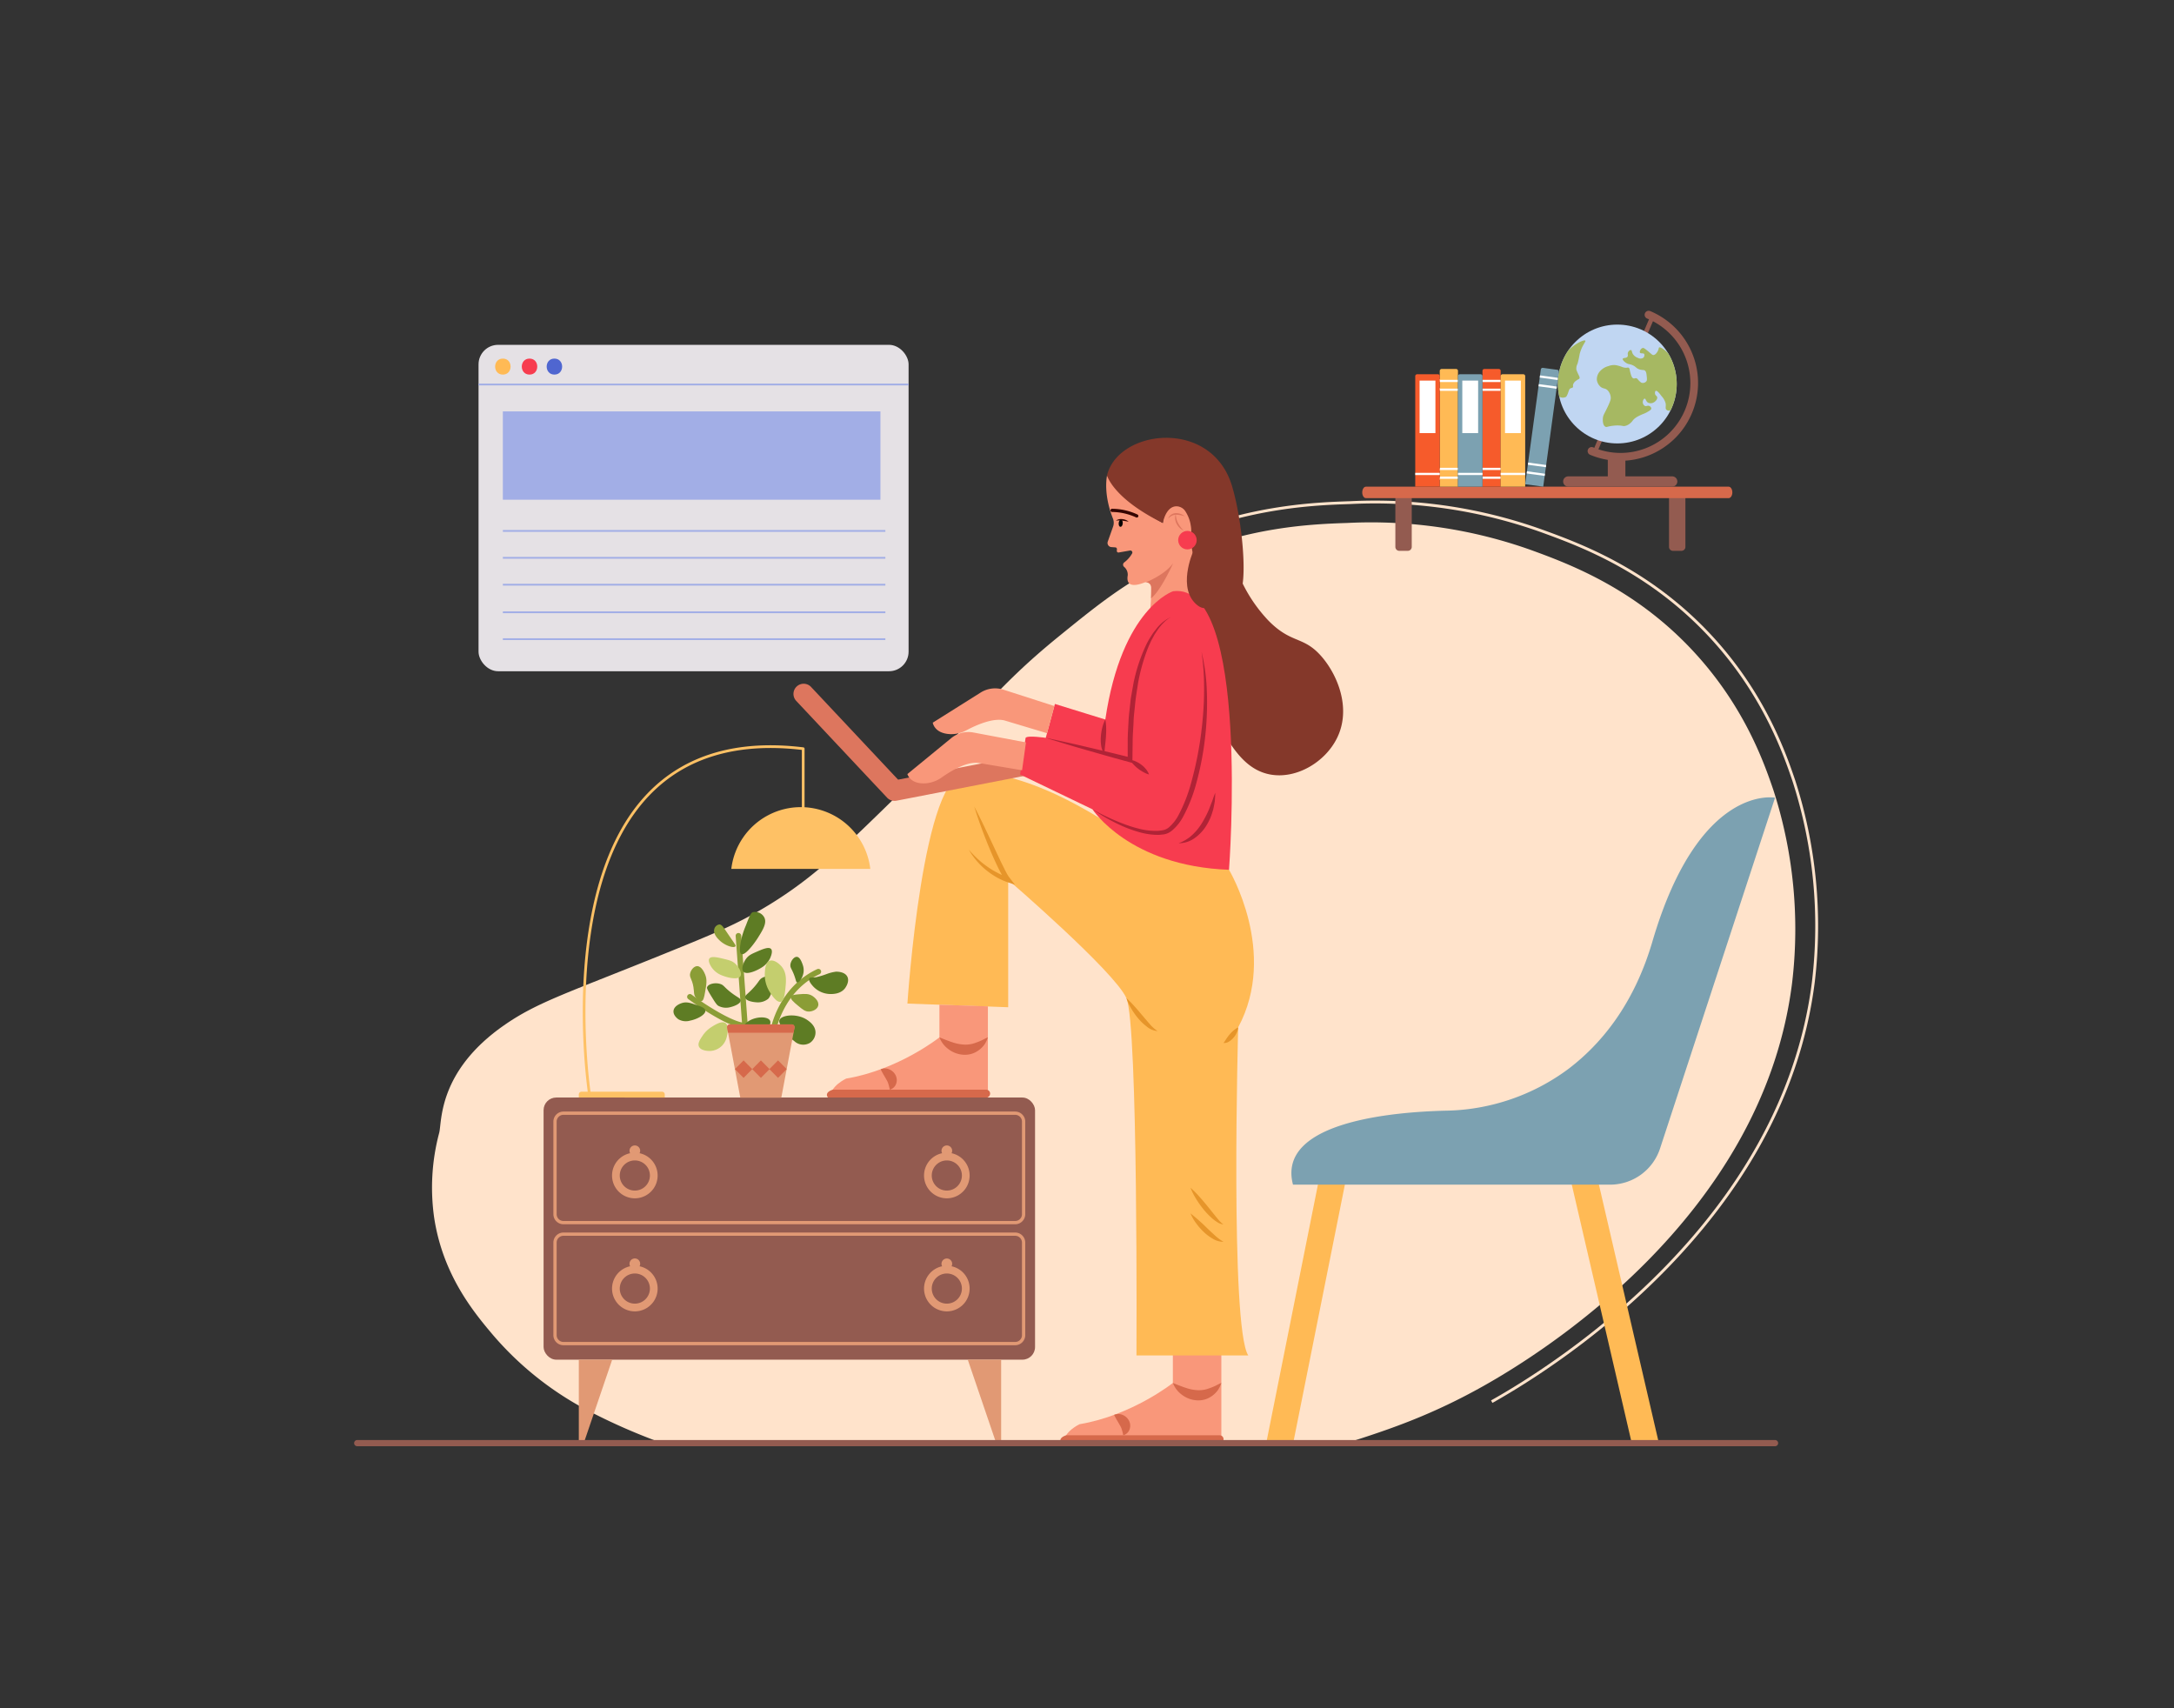 <svg id="Layer_1" data-name="Layer 1" xmlns="http://www.w3.org/2000/svg" viewBox="0 0 700 550"><rect x="0" y="0" width="700" height="550" fill="#333333" stroke="none"/><title>girl working in at home</title><path d="M433.442,464.64c14.837-4.638,28.149-9.377,44.164-18.37,16.517-9.276,89.888-53.422,99.43-129.825a145.734,145.734,0,0,0-6.081-62.233c-2.949-8.646-9.066-26.012-24.506-43.187-18.9-21.036-40.466-29.19-53.111-33.801a153.247,153.247,0,0,0-59.548-8.847c-11.468.374-31.71,1.214-54.718,11.267-15.01,6.556-24.342,14.033-38.092,25.209-21.785,17.722-24.652,25.099-62.762,61.694-10.463,10.043-19.064,17.959-32.194,25.757-9.103,5.405-16.462,8.427-30.039,13.942-33.371,13.559-42.873,16.304-53.793,23.937-21.237,14.855-19.862,31.055-20.775,34.543a68.594,68.594,0,0,0-1.616,27.364c2.785,18.325,12.655,30.304,18.781,37.553a103.263,103.263,0,0,0,30.039,24.141,191.962,191.962,0,0,0,24.615,10.856Z" fill="#ffe3cb"/><path d="M480.546,451.688l-.447-.797c21.822-12.258,93.766-58.212,103.336-134.888a151.845,151.845,0,0,0-6.312-64.617c-2.718-7.972-9.082-26.641-25.427-44.825-20.016-22.272-42.863-30.605-55.138-35.082a158.9,158.9,0,0,0-61.856-9.192c-10.534.342-32.453,1.053-56.829,11.696l-.365-.836c24.536-10.714,46.574-11.429,57.165-11.772a159.744,159.744,0,0,1,62.198,9.247c12.35,4.504,35.337,12.887,55.505,35.329,16.469,18.323,22.875,37.116,25.61,45.141a152.79,152.79,0,0,1,6.355,65.025C574.718,393.217,502.462,439.377,480.546,451.688Z" fill="#ffe3cb"/><polygon points="525.401 464.64 505.658 379.543 513.949 377.621 534.108 464.513 525.401 464.64" fill="#ffba55"/><polygon points="416.413 464.513 407.736 464.513 425.089 377.748 433.432 379.416 416.413 464.513" fill="#ffba55"/><path d="M416.326,381.419H518.434a16.925,16.925,0,0,0,16.083-11.652L571.543,256.837s-24.508-4.765-39.485,46.293c-5.928,20.211-16.444,32.954-26.985,40.976a67.975,67.975,0,0,1-39.635,13.499C448.94,357.996,410.975,361.087,416.326,381.419Z" fill="#7ca1b1"/><path d="M449.29,158.538h5.275a0,0,0,0,1,0,0v17.548a1.263,1.263,0,0,1-1.263,1.263h-2.749a1.263,1.263,0,0,1-1.263-1.263V158.538A0,0,0,0,1,449.29,158.538Z" fill="#935b50"/><path d="M537.403,158.538h5.275a0,0,0,0,1,0,0v17.548a1.263,1.263,0,0,1-1.263,1.263h-2.749a1.263,1.263,0,0,1-1.263-1.263V158.538A0,0,0,0,1,537.403,158.538Z" fill="#935b50"/><path d="M556.61,160.383h-116.805c-.653,0-1.183-.826-1.183-1.844s.53-1.844,1.183-1.844h116.805c.653,0,1.183.826,1.183,1.844S557.263,160.383,556.61,160.383Z" fill="#d6694b"/><rect x="462.219" y="153.752" width="5.961" height="0.721" fill="#fff"/><rect x="462.219" y="150.872" width="5.961" height="0.721" fill="#fff"/><rect x="462.219" y="124.955" width="5.961" height="0.721" fill="#fff"/><rect x="462.219" y="122.076" width="5.961" height="0.721" fill="#fff"/><path d="M478.215,134.593H515.501a0,0,0,0,1,0,0v5.863a0,0,0,0,1,0,0H478.215a.609.609,0,0,1-.609-.609v-4.644A.609.609,0,0,1,478.215,134.593Z" transform="translate(699.864 -335.913) rotate(97.76)" fill="#7ca1b1"/><rect x="498.368" y="118.681" width="0.708" height="5.863" transform="translate(310.858 599.337) rotate(-82.237)" fill="#fff"/><rect x="497.985" y="121.488" width="0.708" height="5.862" transform="translate(307.815 601.412) rotate(-82.245)" fill="#fff"/><rect x="494.544" y="146.744" width="0.708" height="5.863" transform="translate(279.822 619.855) rotate(-82.246)" fill="#fff"/><rect x="494.161" y="149.551" width="0.708" height="5.862" transform="translate(276.623 621.863) rotate(-82.236)" fill="#fff"/><path d="M483.199,119.408l0,37.286H477.336l0-37.286a.609.609,0,0,1,.609-.609h4.644A.609.609,0,0,1,483.199,119.408Z" fill="#f65b2b"/><rect x="477.336" y="153.451" width="5.863" height="0.709" fill="#fff"/><rect x="477.336" y="150.619" width="5.863" height="0.709" fill="#fff"/><rect x="477.336" y="125.129" width="5.863" height="0.709" fill="#fff"/><rect x="477.336" y="122.296" width="5.863" height="0.709" fill="#fff"/><path d="M483.192,156.694v-35.587a.609.609,0,0,1,.609-.609h6.683a.609.609,0,0,1,.609.609v35.587Z" fill="#ffba55"/><rect x="483.192" y="152.24" width="7.902" height="0.709" fill="#fff"/><rect x="478.689" y="128.443" width="16.908" height="5.098" transform="translate(618.135 -356.151) rotate(90)" fill="#fff"/><path d="M463.583,119.408l0,37.286h5.863l0-37.286a.609.609,0,0,0-.609-.609h-4.644A.609.609,0,0,0,463.583,119.408Z" fill="#ffba55"/><rect x="463.582" y="153.451" width="5.863" height="0.709" fill="#fff"/><rect x="463.582" y="150.619" width="5.863" height="0.709" fill="#fff"/><rect x="463.582" y="125.129" width="5.863" height="0.709" fill="#fff"/><rect x="463.582" y="122.296" width="5.863" height="0.709" fill="#fff"/><path d="M463.59,156.694v-35.587a.609.609,0,0,0-.609-.609h-6.683a.609.609,0,0,0-.609.609v35.587Z" fill="#f65b2b"/><rect x="455.688" y="152.24" width="7.901" height="0.709" fill="#fff"/><rect x="451.184" y="128.443" width="16.908" height="5.098" transform="translate(590.63 -328.647) rotate(90)" fill="#fff"/><path d="M455.902,134.645h35.587a0,0,0,0,1,0,0v7.902a0,0,0,0,1,0,0h-35.587a.609.609,0,0,1-.609-.609v-6.683a.609.609,0,0,1,.609-.609Z" transform="translate(611.987 -334.795) rotate(90)" fill="#7ca1b1"/><rect x="469.44" y="152.24" width="7.902" height="0.709" fill="#fff"/><rect x="464.937" y="128.443" width="16.908" height="5.098" transform="translate(604.383 -342.399) rotate(90)" fill="#fff"/><rect x="499.05" y="123.065" width="47.493" height="1.416" transform="translate(204.109 556.293) rotate(-66.936)" fill="#935b50"/><circle cx="520.755" cy="123.638" r="19.129" fill="#c0d6f2"/><path d="M505.02,112.764a19.115,19.115,0,0,0-2.954,14.954c.012.007.024.016.036.022a2.225,2.225,0,0,0,2.201,0,5.752,5.752,0,0,0,.683-1.518c.275-.72.333-.955.607-1.138.349-.234.642-.113.835-.379.174-.239.007-.433.076-.835a2.293,2.293,0,0,1,.987-1.29c.652-.525.988-.47,1.105-.828.073-.224-.009-.4-.346-1.146a11.711,11.711,0,0,1-.683-1.594,3.345,3.345,0,0,1,.379-1.897,29.555,29.555,0,0,0,.683-3.112c.768-2.916,2.102-4.038,1.821-4.326C510.105,109.324,507.457,110.39,505.02,112.764Z" fill="#a6b862"/><path d="M537.141,113.767c-1.322-1.36-2.583-2.115-2.936-1.888-.154.099-.053.33-.304.911-.24.555-.824,1.482-1.518,1.518-.311.016-.455-.157-1.442-.987-1.47-1.236-1.723-1.333-1.973-1.29-.641.11-1.152,1.118-.911,1.518.236.392,1.089.021,1.366.455a1.106,1.106,0,0,1-.455,1.29,1.768,1.768,0,0,1-1.594-.076,3.024,3.024,0,0,1-1.594-1.214c-.406-.669-.283-1.194-.607-1.29-.294-.087-.71.251-.911.607-.346.615.075,1.062-.228,1.518-.39.587-1.37.268-1.518.683-.137.384.574,1.021,1.138,1.366.698.427.936.263,1.821.607,1.325.515,1.236,1.054,2.429,1.442,1.036.337,1.381.021,1.821.455.362.357.418.921.531,2.049.09.896-.014,1.11-.076,1.214a1.442,1.442,0,0,1-1.518.607c-.303-.08-.505-.281-.911-.683-.465-.461-.465-.637-.759-.759-.452-.188-.666.139-1.063,0-.527-.185-.738-.969-.987-1.897-.251-.937-.197-1.329-.531-1.518-.273-.154-.443.033-1.063,0a4.767,4.767,0,0,1-1.366-.379,11.943,11.943,0,0,0-1.67-.455,4.994,4.994,0,0,0-2.429.304,5.373,5.373,0,0,0-2.58,1.518,3.855,3.855,0,0,0-1.138,2.884,3.514,3.514,0,0,0,1.138,2.201c.879.768,1.468.411,2.277,1.138a3.651,3.651,0,0,1,1.062,2.429c.022.394-.015.941-1.214,3.415-.933,1.925-1.177,2.144-1.29,2.96-.126.913-.08,2.511.759,2.96.464.248.691-.113,2.504-.304a10.904,10.904,0,0,1,2.049-.076c1.029.07,1.154.251,1.746.152a3.692,3.692,0,0,0,1.746-.911c.752-.613.68-.89,1.442-1.518a7.311,7.311,0,0,1,1.518-.911c1.109-.562,1.405-.536,2.353-1.063.827-.46,1.465-.824,1.442-1.29a1.024,1.024,0,0,0-.683-.759c-.57-.221-.881.206-1.366,0a1.375,1.375,0,0,1-.683-1.366c.042-.432.307-.984.607-.987.38-.004.36.877,1.063,1.29a2.021,2.021,0,0,0,1.973-.152c.516-.318,1.119-1.0.987-1.594-.101-.453-.551-.5-.683-1.063-.087-.371-.016-.883.228-.987.458-.195,1.418,1.099,1.897,1.746a5.269,5.269,0,0,1,1.29,2.353c.13.923-.2,1.538.228,1.973a1.167,1.167,0,0,0,.911.304,1.232,1.232,0,0,0,.454-.141,19.139,19.139,0,0,0-.782-18.31Z" fill="#a6b862"/><path d="M521.642,148.372a24.945,24.945,0,0,1-9.645-1.942,1.298,1.298,0,1,1,1.002-2.395A22.481,22.481,0,1,0,530.351,102.557a1.298,1.298,0,1,1,1.002-2.395,25.076,25.076,0,0,1-9.711,48.21Z" fill="#935b50"/><path d="M538.428,153.371H523.349v-5.818a1.651,1.651,0,0,0-1.651-1.651c-.912,0-4.01.739-4.01,1.651V153.371H504.968a1.651,1.651,0,1,0,0,3.303h33.46a1.651,1.651,0,1,0,0-3.303Z" fill="#935b50"/><path d="M377.648,434.763v10.509s-13.164,10.458-30.023,13.268c0,0-5.151,2.365-5.151,6.099h50.783V435.282Z" fill="#f9977a"/><path d="M343.304,462.112h49.405a1.262,1.262,0,0,1,1.262,1.262v.004a1.262,1.262,0,0,1-1.262,1.262l-50.933 0S340.322,463.107,343.304,462.112Z" fill="#d6694b"/><path d="M358.732,455.539a3.53,3.53,0,0,1,2.622-.034,3.995,3.995,0,0,1,2.101,1.793,3.481,3.481,0,0,1,.224,2.995,2.98,2.98,0,0,1-2.006,1.819,17.659,17.659,0,0,0-.552-2.133,6.484,6.484,0,0,0-.537-1.099c-.189-.34-.429-.769-.749-1.302C359.518,457.034,359.15,456.416,358.732,455.539Z" fill="#d6694b"/><path d="M377.648,445.272c1.52.607,2.875,1.152,4.188,1.58a13.976,13.976,0,0,0,3.753.741,8.981,8.981,0,0,0,3.623-.552,18.087,18.087,0,0,0,1.938-.768c.675-.298,1.302-.704,2.108-1.001a9.689,9.689,0,0,1-1.051,2.214,8.001,8.001,0,0,1-1.748,1.811,7.454,7.454,0,0,1-5.007,1.57,8.805,8.805,0,0,1-4.828-1.75A8.493,8.493,0,0,1,377.648,445.272Z" fill="#d6694b"/><path d="M393.953,170.3c2.454.661,1.617,5.734,4.426,13.571a48.027,48.027,0,0,0,10.031,15.931c7.249,7.381,10.968,4.99,16.521,10.915,5.282,5.636,10.456,16.909,5.605,26.846-3.801,7.788-13.077,13.355-21.536,11.8-7.724-1.42-11.904-8.251-15.34-13.866-2.213-3.616-3.32-6.531-7.965-33.041-2.166-12.361-3.019-17.973,0-24.191C387.677,174.181,391.436,169.621,393.953,170.3Z" fill="#84382a"/><path d="M292.173,323.117s5.015-76.113,19.176-73.753c0,0,12.819-4.13,42.696,14.013L395.723,280.045s15.931,26.551,2.95,50.742c0,0-2.655,96.469,3.245,105.615H365.927s.59-106.5-3.245-115.055S324.625,283.29,324.625,283.29v41.007Z" fill="#ffba55"/><path d="M288.024,257.862a3.279,3.279,0,0,1-2.39-1.034L256.379,225.669a3.278,3.278,0,1,1,4.779-4.488l28.017,29.841,40.341-7.834a3.278,3.278,0,0,1,1.25,6.436l-42.117,8.179A3.305,3.305,0,0,1,288.024,257.862Z" fill="#dd765e"/><path d="M369.698,199.6c.87-2.707.993-7.517.976-10.477a1.659,1.659,0,0,0-2.26-1.54c-2.46.958-6.01,1.703-5.296-2.371a3.269,3.269,0,0,0-1.157-2.69.908.908,0,0,1-.024-1.403,9.479,9.479,0,0,0,2.607-2.953.653.653,0,0,0-.703-.919l-3.63.638a.525.525,0,0,1-.614-.562l.041-.481a.56.56,0,0,0-.52-.607l-1.265-.086A1.332,1.332,0,0,1,356.688,174.376l1.714-4.831a3.68,3.68,0,0,0-.055-2.6c-.978-2.444-2.862-8.148-1.902-13.894,0,0,4.32,7.812,17.969,15.34,0,0,.657-9.148,7.213-4.359,0,0,2.554,1.773,1.861,8.43l2.741,2.063a10.656,10.656,0,0,1,3.944,6.016c.844,3.489-5.578,13.155-4.171,14.473C386.002,195.013,366.746,208.784,369.698,199.6Z" fill="#f9977a"/><path d="M366.025,166.637a.511.511,0,0,1-.229-.055,18.954,18.954,0,0,0-7.725-1.744h-.007a.517.517,0,0,1-.007-1.033,19.661,19.661,0,0,1,8.199,1.854.516.516,0,0,1-.231.979Z" fill="#350500"/><path d="M363.398,167.948c-.714-.111-1.37-.239-2.037-.305-.332-.047-.662-.051-.998-.069-.339-.016-.673.02-1.04.026a3.065,3.065,0,0,1,2.094-.47,3.974,3.974,0,0,1,1.053.266A3.109,3.109,0,0,1,363.398,167.948Z" fill="#350500"/><ellipse cx="360.857" cy="168.48" rx="1.136" ry="0.651" transform="translate(162.295 513.7) rotate(-85.121)" fill="#050505"/><path d="M381.5,166.249a4.38,4.38,0,0,0-2.908-1.042,2.921,2.921,0,0,0-1.529.525,2.698,2.698,0,0,0-.943,1.25,4.608,4.608,0,0,1,1.155-.907,3.364,3.364,0,0,1,1.342-.352A8.586,8.586,0,0,1,381.5,166.249Z" fill="#dd765e"/><path d="M381.11,170.813a10.058,10.058,0,0,1-1.808-2.435,5.866,5.866,0,0,1-.514-1.391,8.953,8.953,0,0,1-.208-1.521,3.711,3.711,0,0,0-.19,1.585,4.169,4.169,0,0,0,.451,1.559,5.024,5.024,0,0,0,.957,1.301A4.292,4.292,0,0,0,381.11,170.813Z" fill="#dd765e"/><path d="M356.445,153.051s1.855,7.403,17.969,15.34c0,0,.921-5.402,4.442-5.38a3.455,3.455,0,0,1,2.896,1.727,11.887,11.887,0,0,1,1.736,7.724,27.131,27.131,0,0,0,1.286,8.427,19.851,19.851,0,0,0,4.488,6.851c2.167,2.263,8.414,5.783,9.772,3.816,2.809-4.069,1.012-23.905-2.336-35.068C390.115,134.533,360.077,138.188,356.445,153.051Z" fill="#84382a"/><circle cx="382.339" cy="173.91" r="2.981" fill="#f73c4f"/><path d="M377.764,181.282c-2.692,3.831-8.794,6.199-8.794,6.199h0a1.654,1.654,0,0,1,1.705,1.642c.006,1.008-.008,2.236-.059,3.518C373.823,190.178,377.764,181.282,377.764,181.282Z" fill="#dd765e"/><path d="M377.727,190.361s-16.521,5.31-21.831,41.302l-16.226-5.015L336.72,237.563s-5.9-.885-6.49,0L328.46,249.363l23.306,11.21s11.801,18.291,43.957,19.471C395.723,280.045,402.803,187.116,377.727,190.361Z" fill="#f73c4f"/><path d="M377.137,198.621a9.247,9.247,0,0,0-2.449,1.86,10.272,10.272,0,0,0-1.035,1.135,12.62,12.62,0,0,0-.935,1.218l-.851,1.277c-.257.443-.491.9-.738,1.348-.517.881-.905,1.834-1.332,2.762a59.393,59.393,0,0,0-3.368,11.801c-.303,2.033-.663,4.055-.881,6.1l-.311,3.07c-.115,1.022-.208,2.046-.239,3.077-.071,2.059-.279,4.111-.291,6.174l-.083,6.188-.013,1.002-.942-.253c-4.515-1.214-9.011-2.498-13.505-3.79-2.249-.639-4.497-1.28-6.733-1.969-2.239-.677-4.481-1.342-6.71-2.059,2.295.462,4.576.978,6.861,1.481,2.288.491,4.563,1.03,6.837,1.571,4.553,1.068,9.103,2.145,13.636,3.291l-.955.749.005-6.247c.005-2.083.167-4.166.272-6.247.041-1.042.143-2.08.267-3.118l.34-3.114c.083-1.041.308-2.067.477-3.098l.55-3.087A54.763,54.763,0,0,1,368.951,207.832a24.393,24.393,0,0,1,1.515-2.76c.287-.441.562-.888.858-1.32l.97-1.242A12.69,12.69,0,0,1,377.137,198.621Z" fill="#b02336"/><path d="M351.766,260.574a72.277,72.277,0,0,0,9.749,4.581,42.12,42.12,0,0,0,5.089,1.628,22.173,22.173,0,0,0,5.205.737c.432-.01.866 0,1.294-.025l1.262-.182a4.195,4.195,0,0,0,2.093-1.004,13.641,13.641,0,0,0,3.097-4.035,49.651,49.651,0,0,0,3.879-9.871,113.821,113.821,0,0,0,3.829-21.082,99.74,99.74,0,0,0,.431-10.742,75.77,75.77,0,0,0-.82-10.745,63.885,63.885,0,0,1,1.623,10.714,98.32,98.32,0,0,1,.024,10.863,96.926,96.926,0,0,1-3.514,21.451,49.766,49.766,0,0,1-4.104,10.174,15.023,15.023,0,0,1-3.557,4.398,5.517,5.517,0,0,1-2.745,1.227l-1.421.144c-.471.009-.939-.02-1.408-.03a23.288,23.288,0,0,1-5.435-.996,40.773,40.773,0,0,1-5.125-1.885A61.435,61.435,0,0,1,351.766,260.574Z" fill="#b02336"/><path d="M355.896,231.663a15.13,15.13,0,0,1,.274,2.835c.027.93-.014,1.849-.074,2.76-.064.912-.155,1.816-.266,2.713-.046.448-.108.897-.135,1.339a4.467,4.467,0,0,0-.017.657.762.762,0,0,0,.218.598.822.822,0,0,1-.642-.435,3.481,3.481,0,0,1-.353-.693,7.102,7.102,0,0,1-.349-1.437,12.808,12.808,0,0,1-.09-2.856,15.912,15.912,0,0,1,.443-2.789A11.139,11.139,0,0,1,355.896,231.663Z" fill="#b02336"/><path d="M363.862,244.643a5.976,5.976,0,0,1,1.963.57,8.695,8.695,0,0,1,1.685,1.011,8.338,8.338,0,0,1,1.424,1.364,5.512,5.512,0,0,1,1.032,1.775,8.303,8.303,0,0,1-1.852-.794,11.903,11.903,0,0,1-1.597-1.042,11.613,11.613,0,0,1-1.428-1.275A7.571,7.571,0,0,1,363.862,244.643Z" fill="#b02336"/><path d="M379.497,271.489a12.915,12.915,0,0,0,4.416-2.682,17.747,17.747,0,0,0,3.179-3.948,33.524,33.524,0,0,0,2.329-4.61c.288-.823.63-1.635.945-2.463.288-.837.572-1.681.932-2.522-.001.903-.077,1.804-.15,2.712-.136.894-.318,1.787-.514,2.678-.267.872-.53,1.752-.884,2.602a18.81,18.81,0,0,1-1.266,2.467,13.544,13.544,0,0,1-3.783,4.086A8.685,8.685,0,0,1,379.497,271.489Z" fill="#b02336"/><path d="M313.709,259.689c2.025,3.862,3.855,7.798,5.708,11.717l2.765,5.871L323.61,280.167c.253.461.491.951.757,1.389l.399.655.374.488,1.644,2.145-2.371-.798a21.051,21.051,0,0,1-3.838-1.78,24.922,24.922,0,0,1-3.392-2.407,23.368,23.368,0,0,1-2.91-2.936,22.454,22.454,0,0,1-2.334-3.368,37.021,37.021,0,0,0,2.804,2.922,28.434,28.434,0,0,0,3.109,2.516,25.984,25.984,0,0,0,3.393,2.055,19.871,19.871,0,0,0,3.591,1.488l-.727,1.347c-.22-.251-.468-.524-.648-.778l-.46-.729c-.304-.487-.547-.971-.823-1.458q-.773-1.459-1.455-2.949c-.929-1.976-1.792-3.976-2.61-5.992C316.482,267.943,314.964,263.867,313.709,259.689Z" fill="#e6952a"/><path d="M362.682,321.347a32.933,32.933,0,0,1,2.619,2.672c.829.909,1.615,1.838,2.394,2.767l2.346,2.748a12.772,12.772,0,0,0,2.672,2.434,6.251,6.251,0,0,1-3.534-1.489,17.372,17.372,0,0,1-2.736-2.637,22.998,22.998,0,0,1-2.169-3.07A16.455,16.455,0,0,1,362.682,321.347Z" fill="#e6952a"/><path d="M398.673,330.787a4.873,4.873,0,0,1-.505,1.798,6.687,6.687,0,0,1-.973,1.506,5.851,5.851,0,0,1-1.381,1.2,2.778,2.778,0,0,1-1.86.511c.407-.524.66-.985.989-1.448a12.968,12.968,0,0,1,1.007-1.329,10.334,10.334,0,0,1,1.202-1.209A6.641,6.641,0,0,1,398.673,330.787Z" fill="#e6952a"/><path d="M383.332,382.415a32.817,32.817,0,0,1,2.851,2.872c.901.984,1.733,2.017,2.584,3.026l2.468,3.08c.198.267.418.502.623.757a9.144,9.144,0,0,0,.636.743,6.179,6.179,0,0,0,.672.708,4.274,4.274,0,0,0,.785.615,4.16,4.16,0,0,1-1.966-.698,11.612,11.612,0,0,1-1.668-1.232,23.617,23.617,0,0,1-2.822-2.937,31.308,31.308,0,0,1-2.336-3.3A20.818,20.818,0,0,1,383.332,382.415Z" fill="#e6952a"/><path d="M383.332,390.675a62.762,62.762,0,0,1,5.301,4.704c.832.807,1.674,1.586,2.524,2.355a15.717,15.717,0,0,0,2.796,2.087,6.481,6.481,0,0,1-3.536-1.043,14.559,14.559,0,0,1-2.916-2.213,19.466,19.466,0,0,1-2.373-2.731A14.661,14.661,0,0,1,383.332,390.675Z" fill="#e6952a"/><path d="M302.481,323.492V334.001s-13.164,10.458-30.023,13.268c0,0-5.151,2.365-5.151,6.099H318.091V324.011Z" fill="#f9977a"/><path d="M268.138,350.84h49.405a1.262,1.262,0,0,1,1.262,1.262v.004a1.262,1.262,0,0,1-1.262,1.262l-50.933 0S265.156,351.836,268.138,350.84Z" fill="#d6694b"/><path d="M283.566,344.268a3.53,3.53,0,0,1,2.622-.034,3.995,3.995,0,0,1,2.101,1.793,3.481,3.481,0,0,1,.224,2.995,2.98,2.98,0,0,1-2.006,1.819,17.651,17.651,0,0,0-.552-2.133,6.494,6.494,0,0,0-.537-1.099c-.189-.34-.429-.769-.749-1.302C284.351,345.763,283.984,345.145,283.566,344.268Z" fill="#d6694b"/><path d="M302.481,334.001c1.52.607,2.875,1.152,4.188,1.58a13.986,13.986,0,0,0,3.753.741,8.98,8.98,0,0,0,3.623-.552,18.076,18.076,0,0,0,1.938-.768c.676-.298,1.302-.704,2.109-1.001a9.694,9.694,0,0,1-1.051,2.214,8.001,8.001,0,0,1-1.748,1.811,7.454,7.454,0,0,1-5.007,1.57,8.806,8.806,0,0,1-4.828-1.75A8.492,8.492,0,0,1,302.481,334.001Z" fill="#d6694b"/><path d="M337.124,236.068l2.363-8.742-16.444-5.293a8.774,8.774,0,0,0-7.293.946l-15.411,9.693s.453,3.476,5.622,3.695a10.28,10.28,0,0,0,5.258-1.264c2.817-1.503,8.457-4.103,12.23-3.138Z" fill="#f9977a"/><path d="M329.094,247.997l1.252-8.969-16.976-3.197a8.774,8.774,0,0,0-7.118,1.85l-14.079,11.543s.884,3.392,6.039,2.963a10.28,10.28,0,0,0,5.059-1.911c2.607-1.843,7.878-5.128,11.742-4.641Z" fill="#f9977a"/><path d="M384.11,177.769s-5.302,11.962,1.552,17.188S396.576,178.814,384.11,177.769Z" fill="#84382a"/><rect x="175.025" y="353.369" width="158.248" height="84.399" rx="4.07" fill="#935b50"/><path d="M326.877,394.17H181.421a3.242,3.242,0,0,1-3.239-3.239V361.125a3.242,3.242,0,0,1,3.239-3.239H326.877a3.243,3.243,0,0,1,3.239,3.239v29.806A3.243,3.243,0,0,1,326.877,394.17ZM181.421,358.937a2.19,2.19,0,0,0-2.187,2.187v29.806a2.19,2.19,0,0,0,2.187,2.187H326.877a2.19,2.19,0,0,0,2.188-2.187V361.125a2.19,2.19,0,0,0-2.188-2.187Z" fill="#e19974"/><path d="M326.877,433.118H181.421a3.242,3.242,0,0,1-3.239-3.239V400.073a3.242,3.242,0,0,1,3.239-3.239H326.877a3.243,3.243,0,0,1,3.239,3.239v29.806A3.243,3.243,0,0,1,326.877,433.118ZM181.421,397.885a2.19,2.19,0,0,0-2.187,2.187v29.806a2.19,2.19,0,0,0,2.187,2.187H326.877a2.19,2.19,0,0,0,2.188-2.187V400.073a2.19,2.19,0,0,0-2.188-2.187Z" fill="#e19974"/><path d="M205.93,371.296a1.7,1.7,0,0,0,.197-.783,1.717,1.717,0,0,0-3.434,0,1.698,1.698,0,0,0,.197.783,7.34,7.34,0,1,0,3.039 0ZM204.41,383.327a4.852,4.852,0,1,1,4.852-4.852A4.858,4.858,0,0,1,204.41,383.327Z" fill="#e19974"/><path d="M306.388,371.296a1.698,1.698,0,0,0,.197-.783,1.717,1.717,0,1,0-3.434,0,1.698,1.698,0,0,0,.197.783,7.34,7.34,0,1,0,3.039,0Zm-1.52,12.031a4.852,4.852,0,1,1,4.852-4.852A4.858,4.858,0,0,1,304.869,383.327Z" fill="#e19974"/><path d="M205.93,407.697a1.698,1.698,0,0,0,.197-.783,1.717,1.717,0,1,0-3.237.783,7.34,7.34,0,1,0,3.04,0ZM204.41,419.729a4.852,4.852,0,1,1,4.852-4.852A4.858,4.858,0,0,1,204.41,419.729Z" fill="#e19974"/><path d="M306.389,407.697a1.698,1.698,0,0,0,.197-.783,1.717,1.717,0,1,0-3.434,0,1.698,1.698,0,0,0,.197.783,7.34,7.34,0,1,0,3.04,0Zm-1.52,12.032a4.852,4.852,0,1,1,4.852-4.852A4.858,4.858,0,0,1,304.869,419.729Z" fill="#e19974"/><polygon points="186.371 437.768 186.371 464.64 187.963 464.64 197.12 437.768 186.371 437.768" fill="#e19974"/><polygon points="322.358 437.768 322.358 464.64 320.766 464.64 311.609 437.768 322.358 437.768" fill="#e19974"/><path d="M571.542,465.641H115.025a1,1,0,0,1,0-2H571.542a1,1,0,0,1,0,2Z" fill="#935b50"/><path d="M189.877,353.26a.437.437,0,0,1-.431-.367c-.106-.666-10.332-66.932,19.093-97.491C220.48,243,237.352,238.026,258.674,240.624a.437.437,0,0,1,.384.434V259.997a.437.437,0,0,1-.873,0V241.445c-20.857-2.453-37.349,2.443-49.016,14.562-29.127,30.25-18.966,96.086-18.859,96.747a.437.437,0,0,1-.362.501A.567.567,0,0,1,189.877,353.26Z" fill="#fec165"/><path d="M280.223,279.755H235.473a22.531,22.531,0,0,1,44.75,0Z" fill="#fec165"/><path d="M187.244,351.498H213.166a.874.874,0,0,1,.874.874v.997a0,0,0,0,1,0,0H186.371a0,0,0,0,1,0,0v-.997A.874.874,0,0,1,187.244,351.498Z" fill="#fec165"/><rect x="154.083" y="111.024" width="138.473" height="105.091" rx="6.296" fill="#e5e1e5"/><rect x="154.083" y="123.514" width="138.473" height="0.572" fill="#a2aee6"/><path d="M161.914,120.606c3.315,0,3.32-5.152,0-5.152-3.315,0-3.32,5.152,0,5.152Z" fill="#ffba55"/><path d="M170.5,120.606c3.315,0,3.32-5.152,0-5.152-3.315,0-3.32,5.152,0,5.152Z" fill="#f73c4f"/><path d="M178.513,120.606c3.315,0,3.32-5.152,0-5.152-3.315,0-3.32,5.152,0,5.152Z" fill="#4f66d0"/><rect x="161.914" y="132.454" width="121.576" height="28.436" fill="#a2aee6"/><rect x="161.913" y="170.656" width="123.164" height="0.572" fill="#a2aee6"/><rect x="161.913" y="179.311" width="123.164" height="0.572" fill="#a2aee6"/><rect x="161.913" y="187.966" width="123.164" height="0.572" fill="#a2aee6"/><rect x="161.913" y="196.849" width="123.164" height="0.572" fill="#a2aee6"/><rect x="161.913" y="205.503" width="123.164" height="0.572" fill="#a2aee6"/><path d="M240.01,331.088c-5.44,0-17.006-8.401-18.387-9.419a.894.894,0,1,1,1.061-1.439c5.294,3.902,14.824,9.802,17.871,9.014a.894.894,0,1,1,.447,1.73A3.959,3.959,0,0,1,240.01,331.088Z" fill="#8b9d36"/><path d="M239.924,331.757a.894.894,0,0,1-.891-.828l-2.158-29.583a.894.894,0,0,1,1.783-.131l2.158,29.583a.894.894,0,0,1-.826.957C239.968,331.756,239.946,331.757,239.924,331.757Z" fill="#8b9d36"/><path d="M248.999,332.542a.862.862,0,0,1-.157-.014.894.894,0,0,1-.724-1.036c.098-.555,2.551-13.648,15.01-19.461a.893.893,0,0,1,.756,1.619c-11.626,5.425-13.983,18.027-14.006,18.154A.893.893,0,0,1,248.999,332.542Z" fill="#8b9d36"/><path d="M247.931,328.6c-.727-1.423-4.632-1.425-7.126.323a6.829,6.829,0,0,0-2.402,3.152c-.425,1.094-1.104,2.844-.16,4.041a3.543,3.543,0,0,0,3.923.727,19.122,19.122,0,0,0,3.363-3.313C246.976,331.698,248.517,329.747,247.931,328.6Z" fill="#5e7c24"/><path d="M250.974,328.438c-.272.715.268,1.534,1.281,3.071a14.755,14.755,0,0,0,3.523,3.718,4.203,4.203,0,0,0,4.964.566,4.021,4.021,0,0,0,1.841-3.394c-.017-2.094-1.806-3.39-2.482-3.879C256.826,326.147,251.632,326.711,250.974,328.438Z" fill="#5e7c24"/><path d="M260.582,315.023c.239-.407.857-.2,2.242-.404a25.785,25.785,0,0,0,3.443-1.051,13.249,13.249,0,0,1,2.962-.727c.42.002,2.791.013,3.603,1.616.85,1.68-.724,3.702-.801,3.798-1.521,1.901-4.121,1.808-4.964,1.778a7.664,7.664,0,0,1-5.364-2.586C261.513,317.235,260.167,315.729,260.582,315.023Z" fill="#5e7c24"/><path d="M238.724,307.183c-.845-.426-.351-3.129-.08-4.606a27.422,27.422,0,0,1,1.521-4.607c1.401-3.691,1.721-4.089,2.242-4.283a3.351,3.351,0,0,1,3.683,1.697c.926,1.792-.494,4.058-2.002,6.465C242.64,304.161,239.823,307.737,238.724,307.183Z" fill="#5e7c24"/><path d="M238.403,314.295c.622-1.012-.522-2.99-1.681-4.041-.973-.882-1.969-1.122-3.683-1.535-1.926-.464-4.045-.975-4.644-.081-.571.852.546,2.527.801,2.909a7.078,7.078,0,0,0,3.283,2.505C234.19,314.761,237.601,315.601,238.403,314.295Z" fill="#c4ce6e"/><path d="M238.484,322.135c.023-.805-1.141-.972-3.523-2.909-1.891-1.538-1.945-2.073-3.043-2.424-1.68-.538-3.874-.026-4.244,1.051-.09.264-.078.578,1.361,2.909,1.119,1.813,1.69,2.727,2.242,3.071a5.26,5.26,0,0,0,4.003.404C236.286,323.998,238.453,323.225,238.484,322.135Z" fill="#5e7c24"/><path d="M239.359,312.833c-.785-.889.005-3.036.968-4.273.808-1.038,1.748-1.447,3.367-2.152,1.818-.792,3.819-1.663,4.561-.886.708.741-.107,2.584-.293,3.005a7.111,7.111,0,0,1-2.807,3.038C243.59,312.56,240.372,313.979,239.359,312.833Z" fill="#5e7c24"/><path d="M239.94,321.185c-.16-.789.958-1.155,2.975-3.478,1.601-1.844,1.563-2.38,2.584-2.917,1.564-.821,3.812-.698,4.359.298.134.244.175.556-.845,3.102-.793,1.981-1.2,2.98-1.685,3.414a5.268,5.268,0,0,1-3.875,1.093C242.422,322.639,240.156,322.254,239.94,321.185Z" fill="#5e7c24"/><path d="M227.114,325.367c-.112-.877-1.556-1.361-3.283-1.94-1.56-.523-2.798-.938-4.244-.485-.256.08-2.53.792-2.722,2.505-.173,1.537,1.466,2.658,1.601,2.748a4.843,4.843,0,0,0,3.763.404C224.482,328.167,227.28,326.657,227.114,325.367Z" fill="#5e7c24"/><path d="M233.6,329.408c-1.206-.86-3.481.599-4.564,1.293a9.571,9.571,0,0,0-2.802,2.748c-.834,1.252-1.628,2.443-1.201,3.475.613,1.484,3.261,1.462,3.603,1.455a5.758,5.758,0,0,0,3.923-1.778,6.125,6.125,0,0,0,1.521-3.071C234.226,332.857,234.789,330.257,233.6,329.408Z" fill="#c4ce6e"/><path d="M223.992,321.165c-.678-.986-.441-1.685-.721-3.394-.445-2.717-1.392-3.065-1.041-4.445.276-1.086,1.212-2.246,2.242-2.263,1.442-.024,2.37,2.205,2.562,2.667.7,1.681.442,3.147,0,5.657-.288,1.639-.508,2.812-1.201,2.99C225.164,322.549,224.367,321.71,223.992,321.165Z" fill="#8b9d36"/><path d="M254.657,320.922c.214-.605,1.348-.697,2.722-.808,1.717-.139,3.004-.243,4.244.566.191.124,2.197,1.471,1.841,3.071-.278,1.25-1.832,1.906-2.962,1.94-1.227.036-2.061-.657-3.603-1.94C255.684,322.741,254.393,321.668,254.657,320.922Z" fill="#8b9d36"/><path d="M256.658,316.316c-.308-.07-.327-.499-.721-1.697-.879-2.676-1.567-2.919-1.441-4.041.139-1.241,1.163-2.562,2.082-2.505,1.001.062,1.599,1.744,1.842,2.425a5.243,5.243,0,0,1,.32,2.505C258.516,314.74,257.327,316.468,256.658,316.316Z" fill="#5e7c24"/><path d="M236.802,304.678c-.467.663-3.12-.122-4.884-1.697-.45-.402-2.444-2.182-1.921-3.879a1.999,1.999,0,0,1,1.601-1.455c.748-.018,1.234.741,2.482,2.586C236.646,304.027,237.007,304.388,236.802,304.678Z" fill="#8b9d36"/><path d="M251.374,322.539c-1.344.366-3.102-2.472-3.523-3.152a10.426,10.426,0,0,1-1.601-5.819c.058-1.285.162-3.628,1.521-4.202,1.302-.55,3.063.816,3.923,1.859,1.698,2.057,1.428,4.718,1.201,6.95C252.719,319.913,252.483,322.237,251.374,322.539Z" fill="#c4ce6e"/><path d="M251.569,353.419H238.367l-4.247-22.533a.896.896,0,0,1,.874-1.066h19.948a.896.896,0,0,1,.874,1.066Z" fill="#e19974"/><path d="M255.509,332.514l.307-1.628a.896.896,0,0,0-.874-1.066H234.994a.896.896,0,0,0-.874,1.066l.307,1.628Z" fill="#d6694b"/><polygon points="239.422 347.038 236.634 344.223 239.422 341.408 242.211 344.223 239.422 347.038" fill="#d6694b"/><polygon points="245 347.038 242.211 344.223 245 341.408 247.789 344.223 245 347.038" fill="#d6694b"/><polygon points="250.513 347.038 247.725 344.223 250.513 341.408 253.302 344.223 250.513 347.038" fill="#d6694b"/></svg>